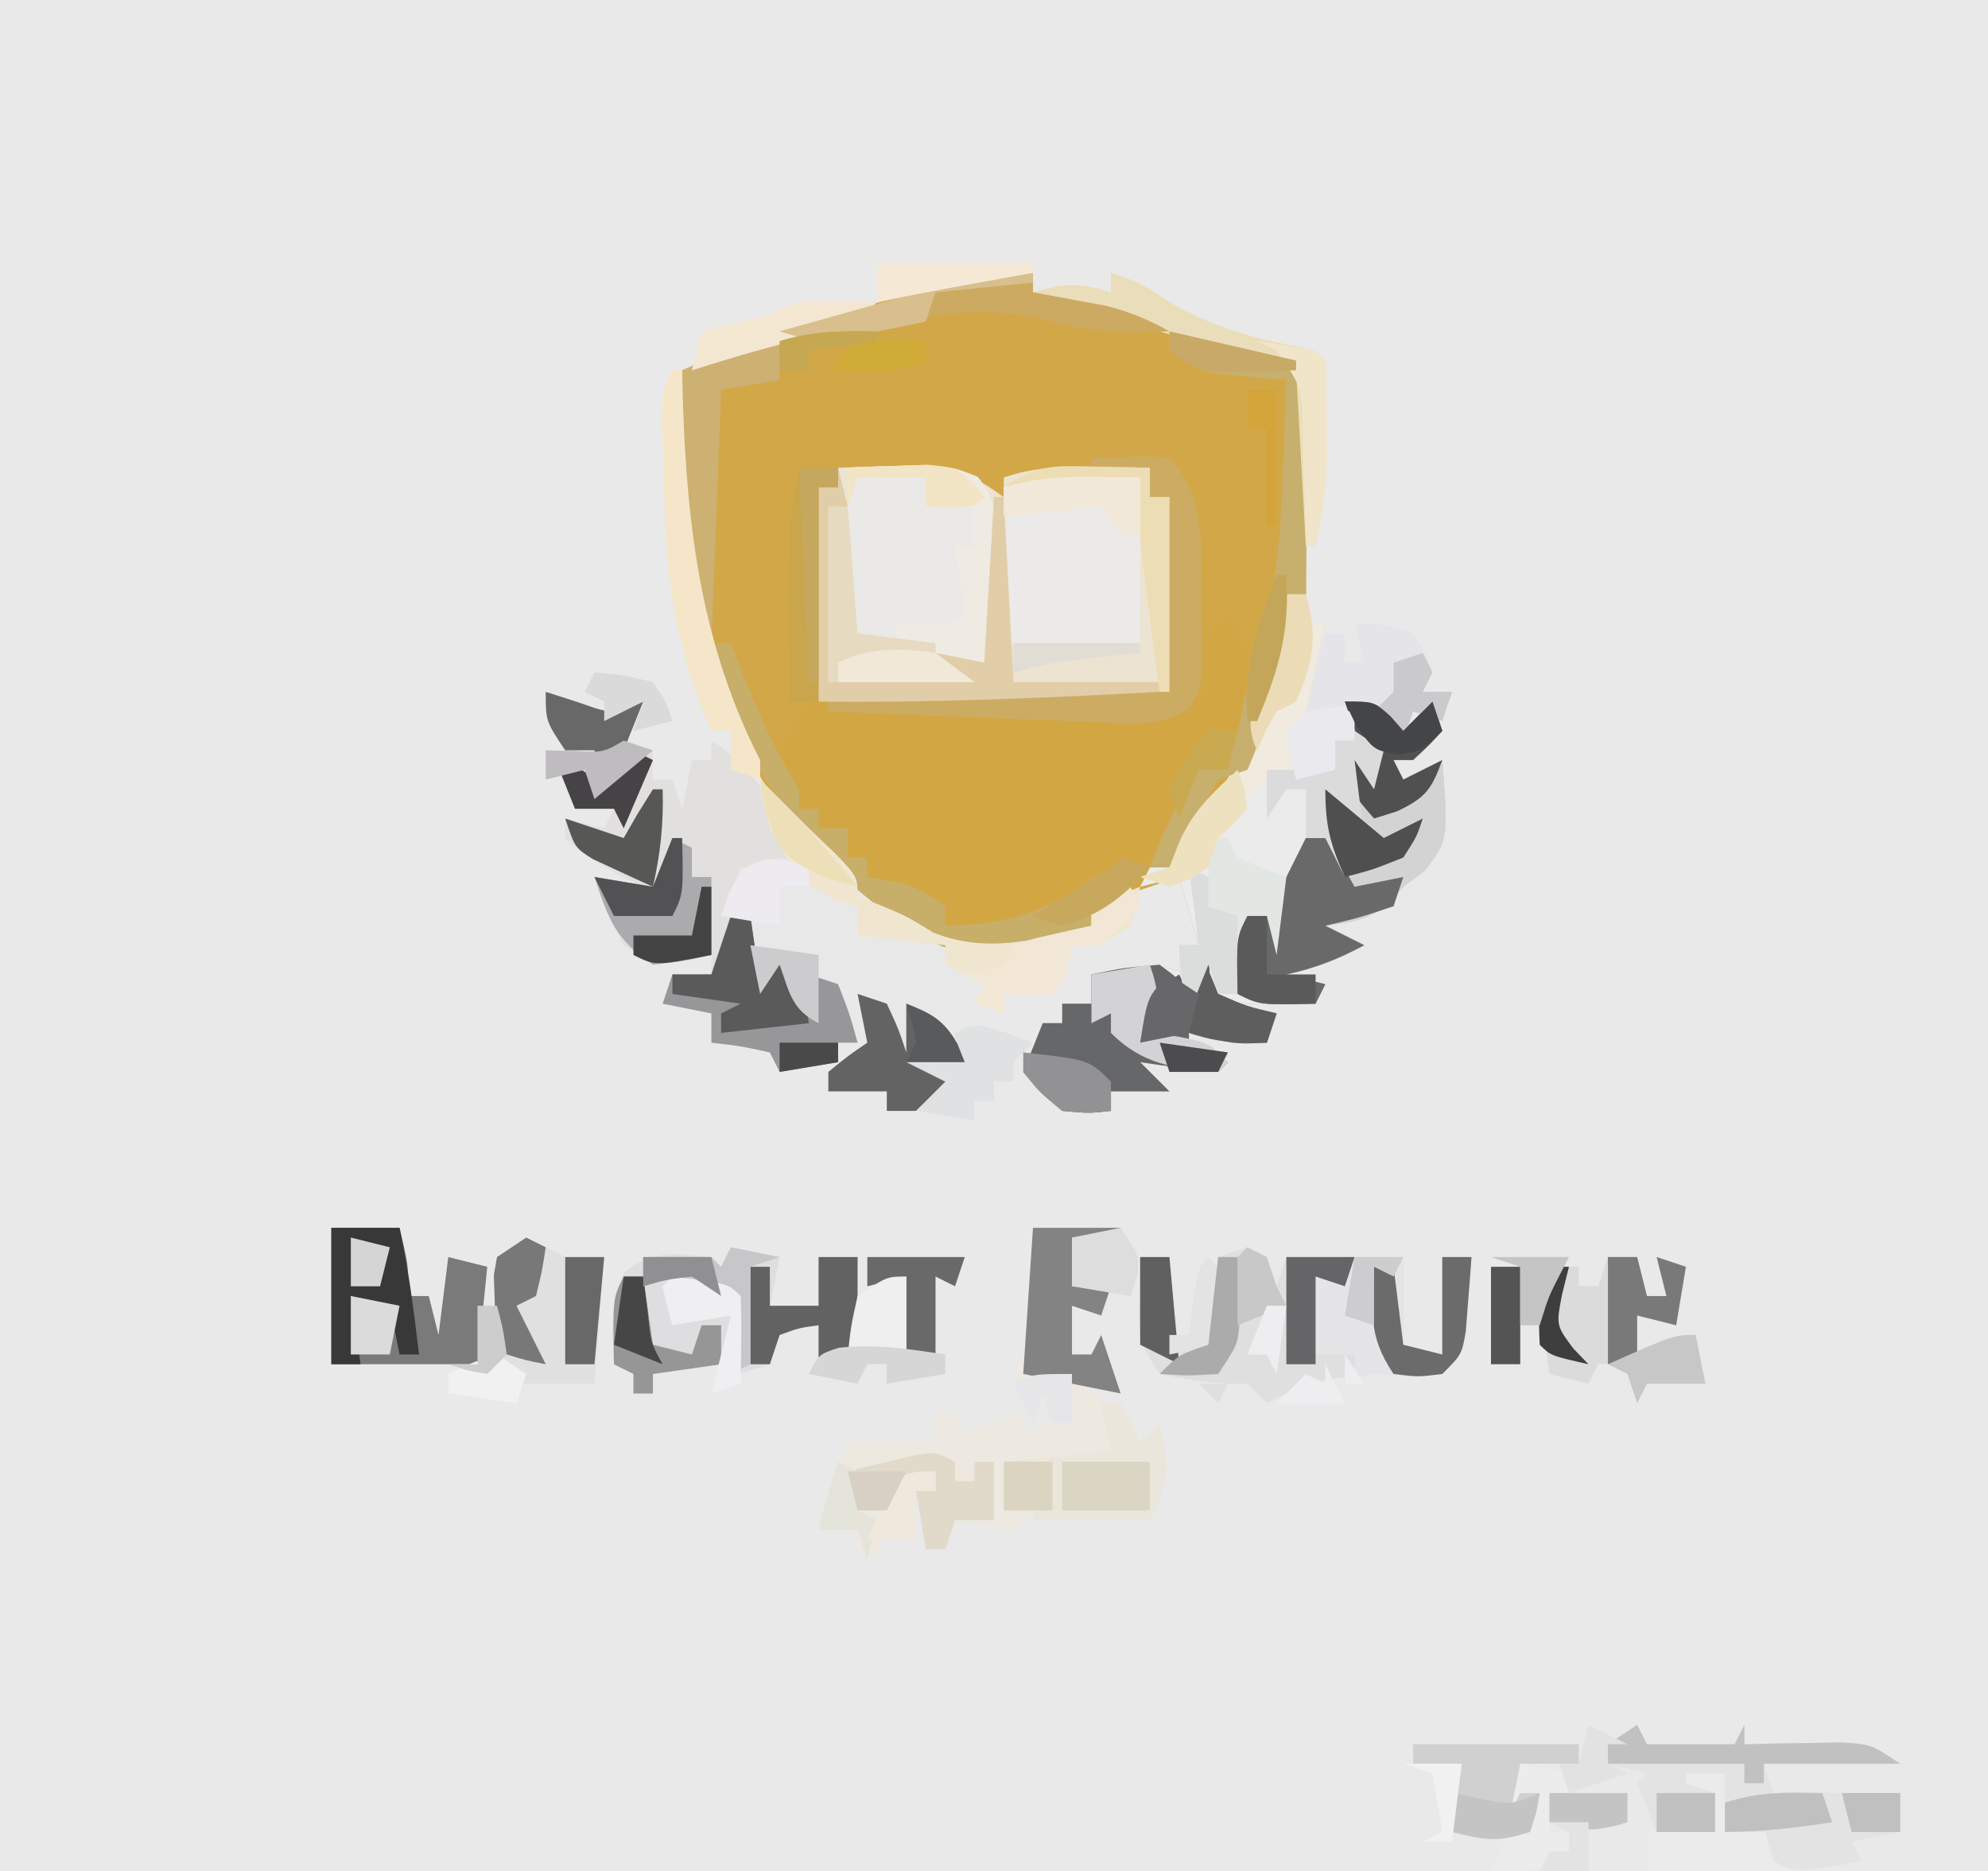 <?xml version="1.0" encoding="UTF-8"?>
<svg version="1.1" xmlns="http://www.w3.org/2000/svg" width="204" height="192">
<path d="M0 0 C67.32 0 134.64 0 204 0 C204 63.36 204 126.72 204 192 C136.68 192 69.36 192 0 192 C0 128.64 0 65.28 0 0 Z " fill="#E9E9E9" transform="translate(0,0)"/>
<path d="M0 0 C0 0.66 0 1.32 0 2 C1.299 2.227 2.599 2.454 3.938 2.688 C9.064 3.707 14.05 5.093 19.062 6.562 C19.825 6.784 20.587 7.006 21.373 7.235 C26.873 8.873 26.873 8.873 28 10 C28.087 11.927 28.107 13.857 28.098 15.785 C28.093 17.54 28.093 17.54 28.088 19.33 C28.075 21.178 28.075 21.178 28.062 23.062 C28.058 24.298 28.053 25.534 28.049 26.807 C28.037 29.871 28.021 32.936 28 36 C28.66 36 29.32 36 30 36 C29.34 38.97 28.68 41.94 28 45 C29.093 44.773 30.186 44.546 31.312 44.312 C35 44 35 44 36.938 45.438 C37.288 45.953 37.639 46.469 38 47 C38.99 46.01 39.98 45.02 41 44 C41.33 44.99 41.66 45.98 42 47 C40.625 48.5 40.625 48.5 39 50 C38.34 50 37.68 50 37 50 C37.33 50.66 37.66 51.32 38 52 C39.32 51.34 40.64 50.68 42 50 C42.629 58.176 42.629 58.176 40.188 61.375 C39.466 61.911 38.744 62.447 38 63 C37.526 63.557 37.051 64.114 36.562 64.688 C34.494 66.425 32.638 66.643 30 67 C31.98 67.99 31.98 67.99 34 69 C31.361 70.414 28.929 71.372 26 72 C27.32 72.33 28.64 72.66 30 73 C29.67 73.66 29.34 74.32 29 75 C26.36 75 23.72 75 21 75 C22.32 75.33 23.64 75.66 25 76 C24.505 77.485 24.505 77.485 24 79 C20.284 79.201 19.228 79.152 16 77 C16 77.66 16 78.32 16 79 C17.32 79.66 18.64 80.32 20 81 C19.67 81.33 19.34 81.66 19 82 C16.309 81.824 13.671 81.382 11 81 C11.99 81.99 12.98 82.98 14 84 C12.02 84 10.04 84 8 84 C8 84.66 8 85.32 8 86 C5.75 86.25 5.75 86.25 3 86 C0.688 84 0.688 84 -1 82 C-0.34 80.35 0.32 78.7 1 77 C1.66 77 2.32 77 3 77 C3 76.34 3 75.68 3 75 C3.99 75 4.98 75 6 75 C6 74.01 6 73.02 6 72 C12.625 70.875 12.625 70.875 16 72 C15.67 71.01 15.34 70.02 15 69 C15.66 69 16.32 69 17 69 C16.34 66.69 15.68 64.38 15 62 C12.03 62.99 9.06 63.98 6 65 C6 65.66 6 66.32 6 67 C-4.126 71.119 -4.126 71.119 -9.648 68.969 C-21.303 62.69 -29.193 52.649 -33.41 40.023 C-33.605 39.356 -33.799 38.688 -34 38 C-34.205 37.312 -34.41 36.623 -34.621 35.914 C-36.719 27.437 -36.17 18.666 -36 10 C-28.897 7.143 -21.874 4.524 -14.438 2.676 C-11.941 2.038 -11.941 2.038 -9.426 0.926 C-6.222 -0.297 -3.396 -0.133 0 0 Z " fill="#D2A747" transform="translate(106,28)"/>
<path d="M0 0 C1.895 -0.082 3.791 -0.139 5.688 -0.188 C6.743 -0.222 7.799 -0.257 8.887 -0.293 C12.354 0.033 14.184 1.01 17 3 C17 2.34 17 1.68 17 1 C20.285 -0.095 22.737 -0.1 26.188 -0.062 C27.818 -0.049 27.818 -0.049 29.48 -0.035 C30.312 -0.024 31.143 -0.012 32 0 C32 0.99 32 1.98 32 3 C32.66 3 33.32 3 34 3 C34 9.6 34 16.2 34 23 C21.987 23.608 10.031 24.134 -2 24 C-2 16.74 -2 9.48 -2 2 C-1.34 2 -0.68 2 0 2 C0 1.34 0 0.68 0 0 Z " fill="#ECE3D0" transform="translate(86,48)"/>
<path d="M0 0 C0.66 0 1.32 0 2 0 C2 0.99 2 1.98 2 3 C2.66 3 3.32 3 4 3 C3.34 5.97 2.68 8.94 2 12 C3.093 11.773 4.186 11.546 5.312 11.312 C9 11 9 11 10.938 12.438 C11.288 12.953 11.639 13.469 12 14 C12.99 13.01 13.98 12.02 15 11 C15.495 12.485 15.495 12.485 16 14 C14.625 15.5 14.625 15.5 13 17 C12.34 17 11.68 17 11 17 C11.495 17.99 11.495 17.99 12 19 C13.32 18.34 14.64 17.68 16 17 C16.629 25.176 16.629 25.176 14.188 28.375 C13.466 28.911 12.744 29.448 12 30 C11.526 30.557 11.051 31.114 10.562 31.688 C8.494 33.425 6.638 33.643 4 34 C5.32 34.66 6.64 35.32 8 36 C5.361 37.414 2.929 38.372 0 39 C1.32 39.33 2.64 39.66 4 40 C3.67 40.66 3.34 41.32 3 42 C0.36 42 -2.28 42 -5 42 C-3.68 42.33 -2.36 42.66 -1 43 C-1.33 43.99 -1.66 44.98 -2 46 C-5.716 46.201 -6.772 46.152 -10 44 C-10 44.66 -10 45.32 -10 46 C-8.68 46.66 -7.36 47.32 -6 48 C-6.33 48.33 -6.66 48.66 -7 49 C-9.691 48.824 -12.329 48.382 -15 48 C-14.01 48.99 -13.02 49.98 -12 51 C-13.98 51 -15.96 51 -18 51 C-18 51.66 -18 52.32 -18 53 C-20.25 53.25 -20.25 53.25 -23 53 C-25.312 51 -25.312 51 -27 49 C-26.34 47.35 -25.68 45.7 -25 44 C-24.34 44 -23.68 44 -23 44 C-23 43.34 -23 42.68 -23 42 C-22.01 42 -21.02 42 -20 42 C-20 41.01 -20 40.02 -20 39 C-13.375 37.875 -13.375 37.875 -10 39 C-10.33 38.01 -10.66 37.02 -11 36 C-10.34 36 -9.68 36 -9 36 C-9.66 33.69 -10.32 31.38 -11 29 C-12.32 29.33 -13.64 29.66 -15 30 C-14.67 29.34 -14.34 28.68 -14 28 C-13.34 28 -12.68 28 -12 28 C-11.773 27.278 -11.546 26.556 -11.312 25.812 C-10 23 -10 23 -7.594 20.906 C-4.197 17.1 -3.362 13.566 -2.188 8.688 C-1.972 7.852 -1.756 7.016 -1.533 6.154 C-1.007 4.107 -0.501 2.054 0 0 Z " fill="#EAEBEA" transform="translate(132,61)"/>
<path d="M0 0 C2.477 3.715 2.435 6.696 2 11 C1 14 1 14 0 16 C-0.99 16 -1.98 16 -3 16 C-3.248 16.722 -3.495 17.444 -3.75 18.188 C-5.843 22.896 -8.257 25.967 -13 28 C-14.052 28.701 -15.104 29.402 -16.188 30.125 C-20.233 32.458 -24.425 32.984 -29 32 C-30.598 30.547 -30.598 30.547 -32 29 C-34.599 27.81 -34.599 27.81 -37 27 C-37 26.34 -37 25.68 -37 25 C-37.66 25 -38.32 25 -39 25 C-39 24.01 -39 23.02 -39 22 C-39.99 22 -40.98 22 -42 22 C-42 21.34 -42 20.68 -42 20 C-42.66 20 -43.32 20 -44 20 C-46 17 -46 17 -45.75 14.5 C-45 12 -45 12 -43 9 C-40.201 8.829 -37.637 8.842 -34.852 8.996 C-34.043 9.027 -33.234 9.058 -32.4 9.091 C-29.808 9.192 -27.217 9.313 -24.625 9.438 C-22.041 9.557 -19.456 9.672 -16.871 9.774 C-15.261 9.838 -13.652 9.912 -12.043 9.997 C-8.177 10.154 -5.267 10.234 -2 8 C-2.041 7.051 -2.083 6.103 -2.125 5.125 C-2 2 -2 2 0 0 Z " fill="#D2A743" transform="translate(126,63)"/>
<path d="M0 0 C1.98 0 3.96 0 6 0 C6 0.66 6 1.32 6 2 C8.97 2 11.94 2 15 2 C15.33 1.34 15.66 0.68 16 0 C16 0.66 16 1.32 16 2 C16.904 1.977 17.807 1.954 18.738 1.93 C19.918 1.912 21.097 1.894 22.312 1.875 C24.07 1.84 24.07 1.84 25.863 1.805 C29 2 29 2 32 4 C27.38 4 22.76 4 18 4 C18.495 5.485 18.495 5.485 19 7 C23.29 7 27.58 7 32 7 C32 8.32 32 9.64 32 11 C30.35 11.33 28.7 11.66 27 12 C27.495 12.99 27.495 12.99 28 14 C24.242 15.253 20.745 15.124 16.832 15.098 C16.037 15.096 15.242 15.095 14.424 15.093 C11.886 15.088 9.35 15.075 6.812 15.062 C5.092 15.057 3.371 15.053 1.65 15.049 C-2.566 15.038 -6.783 15.021 -11 15 C-10.67 14.01 -10.34 13.02 -10 12 C-11.32 11.67 -12.64 11.34 -14 11 C-13.67 8.69 -13.34 6.38 -13 4 C-14.65 4 -16.3 4 -18 4 C-18 3.34 -18 2.68 -18 2 C-12.06 2 -6.12 2 0 2 C0 1.34 0 0.68 0 0 Z " fill="#E9E9E9" transform="translate(163,177)"/>
<path d="M0 0 C5.215 3.332 6.87 7.431 9 13 C7.02 13 5.04 13 3 13 C2.67 13.99 2.34 14.98 2 16 C1.67 16.66 1.34 17.32 1 18 C1.99 18 2.98 18 4 18 C4.33 20.31 4.66 22.62 5 25 C5.66 24.01 6.32 23.02 7 22 C9 24 9 24 10 26 C10 25.34 10 24.68 10 24 C10.99 24.33 11.98 24.66 13 25 C14.188 28.062 14.188 28.062 15 31 C14.34 31 13.68 31 13 31 C13 31.66 13 32.32 13 33 C10.03 33.495 10.03 33.495 7 34 C6.67 33.34 6.34 32.68 6 32 C2.971 31.342 2.971 31.342 0 31 C0 30.01 0 29.02 0 28 C-1.65 27.67 -3.3 27.34 -5 27 C-4.67 26.01 -4.34 25.02 -4 24 C-2.68 24 -1.36 24 0 24 C0 23.34 0 22.68 0 22 C-0.928 22.206 -1.856 22.413 -2.812 22.625 C-6 23 -6 23 -9 21 C-10.339 18.694 -11.153 16.542 -12 14 C-10.35 14.33 -8.7 14.66 -7 15 C-7.577 14.732 -8.155 14.464 -8.75 14.188 C-11.056 12.971 -13.021 11.697 -15 10 C-15 9.34 -15 8.68 -15 8 C-13.02 8.495 -13.02 8.495 -11 9 C-10.67 8.34 -10.34 7.68 -10 7 C-11.32 7 -12.64 7 -14 7 C-14.66 5.35 -15.32 3.7 -16 2 C-13 3 -13 3 -11 5 C-10.546 4.34 -10.092 3.68 -9.625 3 C-9.089 2.34 -8.553 1.68 -8 1 C-7.34 1 -6.68 1 -6 1 C-6 1.99 -6 2.98 -6 4 C-5.34 4 -4.68 4 -4 4 C-3.67 4.99 -3.34 5.98 -3 7 C-2.67 5.35 -2.34 3.7 -2 2 C-1.34 2 -0.68 2 0 2 C0 1.34 0 0.68 0 0 Z M0 3 C1 5 1 5 1 5 Z " fill="#E1E0DF" transform="translate(73,76)"/>
<path d="M0 0 C1.749 -0.081 3.5 -0.139 5.25 -0.188 C6.225 -0.222 7.199 -0.257 8.203 -0.293 C11 0 11 0 13.344 0.938 C16.065 4.326 15.419 7.991 15.25 12.188 C15.232 13.032 15.214 13.877 15.195 14.748 C15.148 16.833 15.076 18.916 15 21 C14.34 21 13.68 21 13 21 C13 21.33 13 21.66 13 22 C8.05 22 3.1 22 -2 22 C-2 16.06 -2 10.12 -2 4 C-1.34 4 -0.68 4 0 4 C0 2.68 0 1.36 0 0 Z " fill="#EFEBE2" transform="translate(87,48)"/>
<path d="M0 0 C2.97 0 5.94 0 9 0 C9 0.33 9 0.66 9 1 C7.35 1 5.7 1 4 1 C4 2.65 4 4.3 4 6 C5.32 6 6.64 6 8 6 C7.67 6.99 7.34 7.98 7 9 C6.01 8.67 5.02 8.34 4 8 C4 9.65 4 11.3 4 13 C4.66 13 5.32 13 6 13 C6.33 12.34 6.66 11.68 7 11 C7.66 12.98 8.32 14.96 9 17 C8.01 16.67 7.02 16.34 6 16 C6.33 16.598 6.66 17.196 7 17.812 C8 20 8 20 8 23 C7.196 23.124 6.391 23.247 5.562 23.375 C4.717 23.581 3.871 23.788 3 24 C2.67 24.66 2.34 25.32 2 26 C2 25.34 2 24.68 2 24 C0.35 24 -1.3 24 -3 24 C-2.652 25.975 -2.652 25.975 -2 28 C-1.34 28.33 -0.68 28.66 0 29 C-0.66 29.66 -1.32 30.32 -2 31 C-5.125 30.625 -5.125 30.625 -8 30 C-8.33 30.99 -8.66 31.98 -9 33 C-9.66 33 -10.32 33 -11 33 C-11.33 31.02 -11.66 29.04 -12 27 C-11.34 27 -10.68 27 -10 27 C-10 26.34 -10 25.68 -10 25 C-11.985 25.267 -11.985 25.267 -14 26 C-14.891 28.674 -15.477 31.237 -16 34 C-16.66 33.67 -17.32 33.34 -18 33 C-18 32.34 -18 31.68 -18 31 C-19.32 31 -20.64 31 -22 31 C-21.301 27.853 -20.239 24.974 -19 22 C-16.03 22 -13.06 22 -10 22 C-10 21.01 -10 20.02 -10 19 C-9.34 19 -8.68 19 -8 19 C-7.67 19.66 -7.34 20.32 -7 21 C-5.02 20.34 -3.04 19.68 -1 19 C-1 19.66 -1 20.32 -1 21 C-0.01 20.67 0.98 20.34 2 20 C1.67 19.01 1.34 18.02 1 17 C0.67 17.99 0.34 18.98 0 20 C-1.062 18.188 -1.062 18.188 -2 16 C-1.67 15.01 -1.34 14.02 -1 13 C-0.775 10.774 -0.592 8.544 -0.438 6.312 C-0.354 5.133 -0.27 3.954 -0.184 2.738 C-0.093 1.383 -0.093 1.383 0 0 Z " fill="#EDE9E0" transform="translate(106,126)"/>
<path d="M0 0 C0.66 0.33 1.32 0.66 2 1 C2.33 1.99 2.66 2.98 3 4 C3.33 3.01 3.66 2.02 4 1 C7.96 1 11.92 1 16 1 C16 3.97 16 6.94 16 10 C17.32 10.33 18.64 10.66 20 11 C20 7.7 20 4.4 20 1 C20.99 1 21.98 1 23 1 C22.886 2.626 22.758 4.251 22.625 5.875 C22.555 6.78 22.486 7.685 22.414 8.617 C22 11 22 11 20 13 C18.012 13.16 18.012 13.16 15.688 13.062 C10.521 12.955 6.57 13.461 2 16 C1.34 15.34 0.68 14.68 0 14 C-0.66 14 -1.32 14 -2 14 C-5.5 13.688 -5.5 13.688 -9 13 C-11.136 9.796 -11.231 8.981 -11.125 5.312 C-11.107 4.504 -11.089 3.696 -11.07 2.863 C-11.047 2.248 -11.024 1.634 -11 1 C-10.01 1 -9.02 1 -8 1 C-8 4.3 -8 7.6 -8 11 C-6.68 10.67 -5.36 10.34 -4 10 C-3.67 7.03 -3.34 4.06 -3 1 C-2.01 0.67 -1.02 0.34 0 0 Z M-5 14 C-4.01 14 -3.02 14 -2 14 C-2.33 14.66 -2.66 15.32 -3 16 C-3.66 15.34 -4.32 14.68 -5 14 Z " fill="#DFDFE0" transform="translate(128,128)"/>
<path d="M0 0 C2.638 0.923 3.69 1.807 5.5 3.875 C6.16 4.205 6.82 4.535 7.5 4.875 C7.5 5.865 7.5 6.855 7.5 7.875 C9.109 7.751 9.109 7.751 10.75 7.625 C14.5 7.875 14.5 7.875 16.938 9.688 C18.5 11.875 18.5 11.875 18.5 14.875 C17.51 14.875 16.52 14.875 15.5 14.875 C16.49 16.855 17.48 18.835 18.5 20.875 C16.188 23.375 16.188 23.375 13.5 25.875 C12.51 25.875 11.52 25.875 10.5 25.875 C10.5 25.215 10.5 24.555 10.5 23.875 C8.52 23.875 6.54 23.875 4.5 23.875 C4.5 23.215 4.5 22.555 4.5 21.875 C6.5 20.25 6.5 20.25 8.5 18.875 C8.394 16.423 8.394 16.423 7.5 13.875 C5.024 12.5 5.024 12.5 2.5 11.875 C2.83 13.525 3.16 15.175 3.5 16.875 C0.716 15.483 0.521 13.719 -0.5 10.875 C-1.49 12.36 -1.49 12.36 -2.5 13.875 C-3.5 12.875 -3.5 12.875 -3.562 9.312 C-3.542 8.178 -3.521 7.044 -3.5 5.875 C-4.49 5.875 -5.48 5.875 -6.5 5.875 C-5.223 2.043 -4.329 -0.216 0 0 Z " fill="#E9E8E9" transform="translate(80.5,88.125)"/>
<path d="M0 0 C3 0 3 0 4.688 1.5 C5.121 1.995 5.554 2.49 6 3 C6.99 2.01 7.98 1.02 9 0 C9.33 0.99 9.66 1.98 10 3 C8.625 4.5 8.625 4.5 7 6 C6.34 6 5.68 6 5 6 C5.33 6.66 5.66 7.32 6 8 C7.32 7.34 8.64 6.68 10 6 C10.629 14.176 10.629 14.176 8.188 17.375 C7.466 17.911 6.744 18.448 6 19 C5.526 19.557 5.051 20.114 4.562 20.688 C2.494 22.425 0.638 22.643 -2 23 C-0.68 23.66 0.64 24.32 2 25 C-0.639 26.414 -3.071 27.372 -6 28 C-4.68 28.33 -3.36 28.66 -2 29 C-2.33 29.66 -2.66 30.32 -3 31 C-8.75 31.125 -8.75 31.125 -11 30 C-11.125 24.25 -11.125 24.25 -10 22 C-9.34 22 -8.68 22 -8 22 C-7.711 21.422 -7.423 20.845 -7.125 20.25 C-6.083 18.167 -5.042 16.083 -4 14 C-3.34 14 -2.68 14 -2 14 C-2 13.67 -2 13.34 -2 13 C-1.676 11.664 -1.343 10.331 -1 9 C-0.34 9.33 0.32 9.66 1 10 C0.67 8.35 0.34 6.7 0 5 C0.99 5.66 1.98 6.32 3 7 C2.536 6.103 2.536 6.103 2.062 5.188 C1 3 1 3 0 0 Z " fill="#D3D3D3" transform="translate(138,72)"/>
<path d="M0 0 C1.567 0.021 3.135 0.041 4.75 0.062 C4.75 5.673 4.75 11.283 4.75 17.062 C0.46 17.062 -3.83 17.062 -8.25 17.062 C-8.58 17.723 -8.91 18.383 -9.25 19.062 C-9.25 13.123 -9.25 7.183 -9.25 1.062 C-5.841 0.21 -3.446 -0.045 0 0 Z " fill="#ECE9E9" transform="translate(112.25,48.938)"/>
<path d="M0 0 C0.33 0.66 0.66 1.32 1 2 C3.97 2 6.94 2 10 2 C10.33 1.34 10.66 0.68 11 0 C11 0.66 11 1.32 11 2 C11.904 1.977 12.807 1.954 13.738 1.93 C14.918 1.912 16.097 1.894 17.312 1.875 C19.07 1.84 19.07 1.84 20.863 1.805 C24 2 24 2 27 4 C22.38 4 17.76 4 13 4 C13.33 4.99 13.66 5.98 14 7 C18.29 7 22.58 7 27 7 C27 8.32 27 9.64 27 11 C25.35 11.33 23.7 11.66 22 12 C22.33 12.66 22.66 13.32 23 14 C16.25 15.125 16.25 15.125 14 14 C14 13.01 14 12.02 14 11 C12.35 11 10.7 11 9 11 C8.67 9.35 8.34 7.7 8 6 C7.34 6 6.68 6 6 6 C6.66 6.33 7.32 6.66 8 7 C8 8.32 8 9.64 8 11 C6.02 11 4.04 11 2 11 C1.34 9.35 0.68 7.7 0 6 C0.33 5.67 0.66 5.34 1 5 C-0.32 4.67 -1.64 4.34 -3 4 C-3 3.34 -3 2.68 -3 2 C-2.01 1.34 -1.02 0.68 0 0 Z " fill="#E3E3E3" transform="translate(168,177)"/>
<path d="M0 0 C0.041 0.619 0.083 1.238 0.125 1.875 C0.414 2.576 0.703 3.277 1 4 C3.996 5.305 3.996 5.305 7 6 C6.67 6.99 6.34 7.98 6 9 C2.284 9.201 1.228 9.152 -2 7 C-2 7.66 -2 8.32 -2 9 C-0.68 9.66 0.64 10.32 2 11 C1.67 11.33 1.34 11.66 1 12 C-1.691 11.824 -4.329 11.382 -7 11 C-6.01 11.99 -5.02 12.98 -4 14 C-5.98 14 -7.96 14 -10 14 C-10 14.66 -10 15.32 -10 16 C-12.25 16.25 -12.25 16.25 -15 16 C-17.312 14 -17.312 14 -19 12 C-18.34 10.35 -17.68 8.7 -17 7 C-16.34 7 -15.68 7 -15 7 C-15 6.34 -15 5.68 -15 5 C-14.01 5 -13.02 5 -12 5 C-12 4.01 -12 3.02 -12 2 C-8.688 1.312 -8.688 1.312 -5 1 C-3.062 2.438 -3.062 2.438 -2 4 C-1.34 2.68 -0.68 1.36 0 0 Z " fill="#656768" transform="translate(124,98)"/>
<path d="M0 0 C1.65 0.33 3.3 0.66 5 1 C4.67 2.65 4.34 4.3 4 6 C5.65 6 7.3 6 9 6 C9 4.35 9 2.7 9 1 C10.32 1 11.64 1 13 1 C13 4.63 13 8.26 13 12 C11.68 12 10.36 12 9 12 C9 10.68 9 9.36 9 8 C7.015 8.267 7.015 8.267 5 9 C4.67 9.99 4.34 10.98 4 12 C1.938 12.688 1.938 12.688 0 13 C0 10.36 0 7.72 0 5 C-2.97 4.505 -2.97 4.505 -6 4 C-5.67 4.99 -5.34 5.98 -5 7 C-3.35 7 -1.7 7 0 7 C-0.33 8.65 -0.66 10.3 -1 12 C-3.31 12.33 -5.62 12.66 -8 13 C-8 13.66 -8 14.32 -8 15 C-8.66 15 -9.32 15 -10 15 C-10 14.34 -10 13.68 -10 13 C-10.66 12.67 -11.32 12.34 -12 12 C-12.201 8.508 -12.349 5.801 -10.938 2.562 C-8.025 0.214 -5.614 0.665 -2 1 C-1.67 1.33 -1.34 1.66 -1 2 C-0.67 1.34 -0.34 0.68 0 0 Z " fill="#DEDEE0" transform="translate(75,128)"/>
<path d="M0 0 C2.31 0 4.62 0 7 0 C7 0.99 7 1.98 7 3 C8.65 3 10.3 3 12 3 C12 4.32 12 5.64 12 7 C11.34 7 10.68 7 10 7 C10.186 8.134 10.371 9.269 10.562 10.438 C10.707 11.613 10.851 12.789 11 14 C10 15 10 15 6.938 15.062 C5.968 15.042 4.999 15.021 4 15 C4 15.66 4 16.32 4 17 C2.35 16.67 0.7 16.34 -1 16 C-1.027 13.896 -1.046 11.792 -1.062 9.688 C-1.074 8.516 -1.086 7.344 -1.098 6.137 C-1 3 -1 3 0 0 Z " fill="#EAE9E7" transform="translate(88,49)"/>
<path d="M0 0 C2.31 0 4.62 0 7 0 C8.125 4.75 8.125 4.75 7 7 C7.99 7 8.98 7 10 7 C10.33 8.32 10.66 9.64 11 11 C11.33 8.36 11.66 5.72 12 3 C13.32 3.33 14.64 3.66 16 4 C15.67 7.3 15.34 10.6 15 14 C10.05 14 5.1 14 0 14 C0 9.38 0 4.76 0 0 Z " fill="#7A7A7A" transform="translate(34,126)"/>
<path d="M0 0 C0.66 0 1.32 0 2 0 C2 0.99 2 1.98 2 3 C2.66 3 3.32 3 4 3 C3.34 5.97 2.68 8.94 2 12 C3.65 12 5.3 12 7 12 C7 12.99 7 13.98 7 15 C6.34 15 5.68 15 5 15 C5 15.99 5 16.98 5 18 C2.509 18.687 0.621 19 -2 19 C-4.735 21.93 -6.726 24.177 -8 28 C-9.875 29.25 -9.875 29.25 -12 30 C-12.99 29.67 -13.98 29.34 -15 29 C-14.01 28.67 -13.02 28.34 -12 28 C-11.711 27.258 -11.422 26.515 -11.125 25.75 C-10 23 -10 23 -7.605 20.91 C-4.196 17.102 -3.364 13.574 -2.188 8.688 C-1.972 7.852 -1.756 7.016 -1.533 6.154 C-1.007 4.107 -0.501 2.054 0 0 Z " fill="#F1EADF" transform="translate(132,61)"/>
<path d="M0 0 C0.66 0 1.32 0 2 0 C2.254 0.664 2.508 1.328 2.77 2.012 C4.557 6.598 6.384 10.814 9 15 C9 15.66 9 16.32 9 17 C9.66 17 10.32 17 11 17 C11 17.66 11 18.32 11 19 C11.99 19 12.98 19 14 19 C14 19.99 14 20.98 14 22 C14.66 22 15.32 22 16 22 C16 22.66 16 23.32 16 24 C16.763 24.124 17.526 24.247 18.312 24.375 C21 25 21 25 24 27 C24 27.66 24 28.32 24 29 C30.165 28.843 34.192 27.747 39.176 24.059 C41 23 41 23 45 23 C43.71 24.376 42.373 25.708 41 27 C40.34 27 39.68 27 39 27 C39 27.66 39 28.32 39 29 C28.874 33.119 28.874 33.119 23.352 30.969 C12.991 25.388 7.6 18.194 2 8 C1.422 6.987 1.422 6.987 0.832 5.953 C0 4 0 4 0 0 Z " fill="#C7AE69" transform="translate(73,66)"/>
<path d="M0 0 C1.667 1.667 3.333 3.333 5 5 C5.928 5.887 6.856 6.774 7.812 7.688 C10 10 10 10 10 12 C10.701 12.268 11.402 12.536 12.125 12.812 C15 14 15 14 17.75 15.688 C23.226 17.899 28.431 16.462 34 15 C34 14.34 34 13.68 34 13 C35.65 12.34 37.3 11.68 39 11 C38.688 12.875 38.688 12.875 38 15 C35 17 35 17 32 17 C31.856 17.639 31.711 18.279 31.562 18.938 C31 21 31 21 30 22 C28.334 22.041 26.666 22.043 25 22 C25 22.66 25 23.32 25 24 C24.01 23.67 23.02 23.34 22 23 C22.33 22.34 22.66 21.68 23 21 C21.68 20.34 20.36 19.68 19 19 C19 18.34 19 17.68 19 17 C16.03 16.67 13.06 16.34 10 16 C10 15.01 10 14.02 10 13 C8.886 12.691 8.886 12.691 7.75 12.375 C4.125 10.563 2.933 8.521 1 5 C0.25 2.125 0.25 2.125 0 0 Z " fill="#F0E6CF" transform="translate(78,80)"/>
<path d="M0 0 C0.66 0 1.32 0 2 0 C2.33 2.31 2.66 4.62 3 7 C3.66 6.01 4.32 5.02 5 4 C7 6 7 6 8 8 C8 7.34 8 6.68 8 6 C8.99 6.33 9.98 6.66 11 7 C12.188 10.062 12.188 10.062 13 13 C12.34 13 11.68 13 11 13 C11 13.66 11 14.32 11 15 C9.02 15.33 7.04 15.66 5 16 C4.67 15.34 4.34 14.68 4 14 C0.971 13.342 0.971 13.342 -2 13 C-2 12.01 -2 11.02 -2 10 C-3.65 9.67 -5.3 9.34 -7 9 C-6.67 8.01 -6.34 7.02 -6 6 C-4.68 6 -3.36 6 -2 6 C-1.34 4.02 -0.68 2.04 0 0 Z " fill="#97979A" transform="translate(75,94)"/>
<path d="M0 0 C6.055 -0.195 6.055 -0.195 8 0 C12.03 4.03 11.213 10.233 11.25 15.625 C11.271 16.388 11.291 17.151 11.312 17.938 C11.351 23.405 11.351 23.405 9.976 25.735 C6.852 27.735 3.624 27.252 0.051 27.074 C-0.722 27.048 -1.494 27.021 -2.29 26.994 C-4.757 26.906 -7.222 26.797 -9.688 26.688 C-11.36 26.624 -13.032 26.562 -14.705 26.502 C-18.804 26.351 -22.902 26.18 -27 26 C-27 25.67 -27 25.34 -27 25 C-15.31 24.288 -3.713 23.893 8 24 C8 17.4 8 10.8 8 4 C7.34 4 6.68 4 6 4 C6 3.01 6 2.02 6 1 C4.02 1 2.04 1 0 1 C0 0.67 0 0.34 0 0 Z " fill="#CCAC63" transform="translate(112,47)"/>
<path d="M0 0 C2.147 0.475 4.292 0.955 6.438 1.438 C8.23 1.838 8.23 1.838 10.059 2.246 C13 3 13 3 14 4 C14.087 5.708 14.107 7.419 14.098 9.129 C14.094 10.163 14.091 11.198 14.088 12.264 C14.08 13.352 14.071 14.441 14.062 15.562 C14.058 16.655 14.053 17.747 14.049 18.873 C14.037 21.582 14.021 24.291 14 27 C13.34 27 12.68 27 12 27 C11.845 28.671 11.845 28.671 11.688 30.375 C11.057 35.34 10.085 40.43 8 45 C6.515 45.495 6.515 45.495 5 46 C3.933 47.799 3.933 47.799 3 50 C1.5 52.75 1.5 52.75 0 55 C-0.66 55 -1.32 55 -2 55 C-0.666 51.409 0.81 48.154 3 45 C4.485 44.505 4.485 44.505 6 44 C6.966 41.445 6.966 41.445 7.562 38.375 C8.291 35.109 9.019 31.94 10.051 28.754 C11.252 24.002 11.456 19.445 11.625 14.562 C11.664 13.64 11.702 12.718 11.742 11.768 C11.836 9.512 11.921 7.256 12 5 C11.385 4.951 10.77 4.902 10.137 4.852 C8.924 4.739 8.924 4.739 7.688 4.625 C6.887 4.555 6.086 4.486 5.262 4.414 C3 4 3 4 0 2 C0 1.34 0 0.68 0 0 Z " fill="#C7AF6D" transform="translate(120,34)"/>
<path d="M0 0 C1.333 0.667 2.667 1.333 4 2 C5.32 2 6.64 2 8 2 C7.67 6.29 7.34 10.58 7 15 C4.03 15 1.06 15 -2 15 C-3.11 10.562 -3.298 6.549 -3 2 C-2.01 1.34 -1.02 0.68 0 0 Z " fill="#E0E0E0" transform="translate(54,127)"/>
<path d="M0 0 C0.66 0 1.32 0 2 0 C3.625 2.5 3.625 2.5 5 5 C6.65 4.67 8.3 4.34 10 4 C9.67 4.99 9.34 5.98 9 7 C5.438 8.188 5.438 8.188 2 9 C3.32 9.66 4.64 10.32 6 11 C3.361 12.414 0.929 13.372 -2 14 C-0.68 14.33 0.64 14.66 2 15 C1.67 15.66 1.34 16.32 1 17 C-4.75 17.125 -4.75 17.125 -7 16 C-7.125 10.25 -7.125 10.25 -6 8 C-5.34 8 -4.68 8 -4 8 C-3.711 7.423 -3.422 6.845 -3.125 6.25 C-2.083 4.167 -1.042 2.083 0 0 Z " fill="#696969" transform="translate(134,86)"/>
<path d="M0 0 C0.99 0 1.98 0 3 0 C3.33 1.32 3.66 2.64 4 4 C4.66 4 5.32 4 6 4 C5.67 2.68 5.34 1.36 5 0 C5.99 0.33 6.98 0.66 8 1 C7.67 2.98 7.34 4.96 7 7 C5.68 6.67 4.36 6.34 3 6 C3 7.65 3 9.3 3 11 C1.68 11 0.36 11 -1 11 C-1.33 11.66 -1.66 12.32 -2 13 C-3.32 12.67 -4.64 12.34 -6 12 C-7 4.375 -7 4.375 -7 1 C-5.68 1 -4.36 1 -3 1 C-3 1.66 -3 2.32 -3 3 C-2.34 3 -1.68 3 -1 3 C-0.67 2.01 -0.34 1.02 0 0 Z " fill="#DBDBDB" transform="translate(165,129)"/>
<path d="M0 0 C0.66 0 1.32 0 2 0 C2.66 1.32 3.32 2.64 4 4 C4.66 3.34 5.32 2.68 6 2 C7.03 6.534 7.178 7.645 5 12 C1.04 12 -2.92 12 -7 12 C-7 11.34 -7 10.68 -7 10 C-7.99 10.33 -8.98 10.66 -10 11 C-10 9.35 -10 7.7 -10 6 C-4.555 5.505 -4.555 5.505 1 5 C0.67 3.35 0.34 1.7 0 0 Z " fill="#EAE6DB" transform="translate(113,144)"/>
<path d="M0 0 C0.33 1.32 0.66 2.64 1 4 C0.34 4 -0.32 4 -1 4 C-1 9.94 -1 15.88 -1 22 C5.435 21.505 5.435 21.505 12 21 C11.34 20.34 10.68 19.68 10 19 C11.65 19.33 13.3 19.66 15 20 C15.33 14.39 15.66 8.78 16 3 C16.33 3 16.66 3 17 3 C17.33 9.27 17.66 15.54 18 22 C22.95 22 27.9 22 33 22 C33 22.33 33 22.66 33 23 C21.319 23.629 9.701 24.129 -2 24 C-2 16.74 -2 9.48 -2 2 C-1.34 2 -0.68 2 0 2 C0 1.34 0 0.68 0 0 Z " fill="#E1CEA8" transform="translate(86,48)"/>
<path d="M0 0 C1.65 0 3.3 0 5 0 C5 2.97 5 5.94 5 9 C6.32 9.33 7.64 9.66 9 10 C9 6.7 9 3.4 9 0 C9.99 0 10.98 0 12 0 C11.886 1.626 11.758 3.251 11.625 4.875 C11.555 5.78 11.486 6.685 11.414 7.617 C11 10 11 10 9 12 C6.836 12.195 6.836 12.195 4.375 12.125 C3.558 12.107 2.74 12.089 1.898 12.07 C1.272 12.047 0.645 12.024 0 12 C0 11.34 0 10.68 0 10 C-1.32 10 -2.64 10 -4 10 C-4 7.36 -4 4.72 -4 2 C-3.01 2 -2.02 2 -1 2 C-0.67 1.34 -0.34 0.68 0 0 Z " fill="#E5E5E7" transform="translate(139,129)"/>
<path d="M0 0 C0 1.32 0 2.64 0 4 C-1.98 4.33 -3.96 4.66 -6 5 C-6.33 13.58 -6.66 22.16 -7 31 C-10.206 24.589 -10.135 18.636 -10.062 11.625 C-10.058 10.794 -10.053 9.962 -10.049 9.105 C-10.037 7.07 -10.019 5.035 -10 3 C-3.375 0 -3.375 0 0 0 Z " fill="#CDB173" transform="translate(80,35)"/>
<path d="M0 0 C3 0 3 0 6 1 C7.25 2.938 7.25 2.938 8 5 C7.67 5.66 7.34 6.32 7 7 C7.99 7 8.98 7 10 7 C9.67 7.99 9.34 8.98 9 10 C8.01 9.67 7.02 9.34 6 9 C5.67 9.99 5.34 10.98 5 12 C4.01 11.34 3.02 10.68 2 10 C2 9.34 2 8.68 2 8 C-0.31 8.33 -2.62 8.66 -5 9 C-4.34 6.36 -3.68 3.72 -3 1 C-2.34 1 -1.68 1 -1 1 C-1 1.99 -1 2.98 -1 4 C-0.34 4 0.32 4 1 4 C0.67 2.68 0.34 1.36 0 0 Z " fill="#E5E5E9" transform="translate(139,64)"/>
<path d="M0 0 C5.61 0 11.22 0 17 0 C17 0.66 17 1.32 17 2 C15.02 2 13.04 2 11 2 C11 2.99 11 3.98 11 5 C11.66 5 12.32 5 13 5 C12.688 6.938 12.688 6.938 12 9 C8.71 10.097 7.287 9.8 4 9 C4.33 6.69 4.66 4.38 5 2 C3.35 2 1.7 2 0 2 C0 1.34 0 0.68 0 0 Z M8 10 C8 13 8 13 8 13 Z " fill="#D0D0D0" transform="translate(145,179)"/>
<path d="M0 0 C2.97 0 5.94 0 9 0 C9 0.33 9 0.66 9 1 C7.35 1 5.7 1 4 1 C4 2.65 4 4.3 4 6 C5.32 6 6.64 6 8 6 C7.67 6.99 7.34 7.98 7 9 C6.01 8.67 5.02 8.34 4 8 C4 9.65 4 11.3 4 13 C4.66 13 5.32 13 6 13 C6.33 12.34 6.66 11.68 7 11 C7.66 12.98 8.32 14.96 9 17 C5.7 16.34 2.4 15.68 -1 15 C-0.67 10.05 -0.34 5.1 0 0 Z " fill="#838383" transform="translate(106,126)"/>
<path d="M0 0 C0.66 0.33 1.32 0.66 2 1 C2 1.99 2 2.98 2 4 C2.66 4 3.32 4 4 4 C4 6.64 4 9.28 4 12 C1.188 12.625 1.188 12.625 -2 13 C-5.858 10.428 -6.564 8.307 -8 4 C-5.03 4.495 -5.03 4.495 -2 5 C-1.34 3.35 -0.68 1.7 0 0 Z " fill="#ABABAE" transform="translate(69,86)"/>
<path d="M0 0 C3 1 3 1 6 3 C10.314 5.465 14.315 6.648 19.145 7.57 C21 8 21 8 22 9 C22.1 11.248 22.13 13.5 22.125 15.75 C22.129 17.599 22.129 17.599 22.133 19.484 C22.02 22.469 21.696 25.106 21 28 C20.67 28 20.34 28 20 28 C19.67 22.06 19.34 16.12 19 10 C17.554 9.59 16.107 9.18 14.617 8.758 C12.703 8.214 10.789 7.669 8.875 7.125 C7.924 6.856 6.972 6.586 5.992 6.309 C1.291 4.97 -3.38 3.602 -8 2 C-4.947 1.019 -3.053 1.019 0 2 C0 1.34 0 0.68 0 0 Z " fill="#EADEBA" transform="translate(114,28)"/>
<path d="M0 0 C0 0.66 0 1.32 0 2 C1.013 2.182 1.013 2.182 2.047 2.367 C3.385 2.619 3.385 2.619 4.75 2.875 C5.632 3.037 6.513 3.2 7.422 3.367 C9.869 3.968 11.806 4.78 14 6 C9.736 6.152 6.058 6.145 1.938 5 C-5.503 3.003 -11.697 4.507 -19.012 6.441 C-21.855 6.973 -23.328 6.982 -26 6 C-25.047 5.734 -24.095 5.469 -23.113 5.195 C-21.859 4.842 -20.605 4.489 -19.312 4.125 C-18.071 3.777 -16.83 3.429 -15.551 3.07 C-12.102 2.095 -12.102 2.095 -9.281 0.875 C-6.15 -0.326 -3.319 -0.13 0 0 Z " fill="#CCAA62" transform="translate(106,28)"/>
<path d="M0 0 C2.31 0 4.62 0 7 0 C7.943 4.312 8.48 8.621 9 13 C8.34 13 7.68 13 7 13 C6.67 11.35 6.34 9.7 6 8 C4.68 7.67 3.36 7.34 2 7 C2.33 9.31 2.66 11.62 3 14 C2.01 14 1.02 14 0 14 C0 9.38 0 4.76 0 0 Z " fill="#383838" transform="translate(34,126)"/>
<path d="M0 0 C0.99 0.33 1.98 0.66 3 1 C4.188 3.562 4.188 3.562 5 6 C5 5.01 5 4.02 5 3 C5 2.34 5 1.68 5 1 C7.622 2.049 8.794 2.649 10.25 5.125 C10.498 5.744 10.745 6.362 11 7 C8.688 9.5 8.688 9.5 6 12 C5.01 12 4.02 12 3 12 C3 11.34 3 10.68 3 10 C1.02 10 -0.96 10 -3 10 C-3 9.34 -3 8.68 -3 8 C-1 6.375 -1 6.375 1 5 C0.67 3.35 0.34 1.7 0 0 Z " fill="#636364" transform="translate(88,102)"/>
<path d="M0 0 C0.66 0 1.32 0 2 0 C2.33 4.29 2.66 8.58 3 13 C5.64 13.33 8.28 13.66 11 14 C11 14.66 11 15.32 11 16 C12.32 16.66 13.64 17.32 15 18 C10.05 18 5.1 18 0 18 C0 12.06 0 6.12 0 0 Z " fill="#E6DAC0" transform="translate(85,52)"/>
<path d="M0 0 C0.33 0 0.66 0 1 0 C1.026 1.114 1.052 2.228 1.078 3.375 C1.509 16.312 3.024 28.321 9 40 C9 40.66 9 41.32 9 42 C8.01 41.67 7.02 41.34 6 41 C6 39.68 6 38.36 6 37 C5.34 37 4.68 37 4 37 C0.577 29.056 -0.658 22.054 -0.812 13.438 C-0.851 12.359 -0.889 11.281 -0.928 10.17 C-1.159 2.319 -1.159 2.319 0 0 Z " fill="#F5E6C9" transform="translate(69,38)"/>
<path d="M0 0 C0 0.66 0 1.32 0 2 C0.66 2 1.32 2 2 2 C2 1.34 2 0.68 2 0 C2.66 0 3.32 0 4 0 C4 1.98 4 3.96 4 6 C2.68 6 1.36 6 0 6 C-0.33 6.99 -0.66 7.98 -1 9 C-1.66 9 -2.32 9 -3 9 C-3.33 7.02 -3.66 5.04 -4 3 C-3.34 3 -2.68 3 -2 3 C-2 2.34 -2 1.68 -2 1 C-3.985 1.267 -3.985 1.267 -6 2 C-6.33 2.99 -6.66 3.98 -7 5 C-7.99 5 -8.98 5 -10 5 C-10.33 3.68 -10.66 2.36 -11 1 C-9.544 0.637 -8.085 0.285 -6.625 -0.062 C-5.407 -0.358 -5.407 -0.358 -4.164 -0.66 C-2 -1 -2 -1 0 0 Z " fill="#E1DACB" transform="translate(98,150)"/>
<path d="M0 0 C1.32 0 2.64 0 4 0 C4 3.63 4 7.26 4 11 C2.68 11 1.36 11 0 11 C0 9.68 0 8.36 0 7 C-1.985 7.267 -1.985 7.267 -4 8 C-4.33 8.99 -4.66 9.98 -5 11 C-5.66 11 -6.32 11 -7 11 C-7 7.7 -7 4.4 -7 1 C-6.34 1 -5.68 1 -5 1 C-5 2.32 -5 3.64 -5 5 C-3.35 5 -1.7 5 0 5 C0 3.35 0 1.7 0 0 Z " fill="#626263" transform="translate(84,129)"/>
<path d="M0 0 C1.32 0 2.64 0 4 0 C4 0.66 4 1.32 4 2 C3.34 2 2.68 2 2 2 C2 9.26 2 16.52 2 24 C1.01 24 0.02 24 -1 24 C-1.185 7.107 -1.185 7.107 0 0 Z " fill="#C9A54B" transform="translate(82,48)"/>
<path d="M0 0 C0.66 0 1.32 0 2 0 C2.33 2.31 2.66 4.62 3 7 C3.66 6.01 4.32 5.02 5 4 C7.36 6.36 7.491 7.779 8 11 C3.545 11.495 3.545 11.495 -1 12 C-1 11.34 -1 10.68 -1 10 C-0.34 9.67 0.32 9.34 1 9 C-1.31 8.67 -3.62 8.34 -6 8 C-6 7.34 -6 6.68 -6 6 C-4.68 6 -3.36 6 -2 6 C-1.34 4.02 -0.68 2.04 0 0 Z " fill="#5A5A5B" transform="translate(75,94)"/>
<path d="M0 0 C0.33 0.66 0.66 1.32 1 2 C3.97 2 6.94 2 10 2 C10.33 1.34 10.66 0.68 11 0 C11 0.66 11 1.32 11 2 C11.904 1.977 12.807 1.954 13.738 1.93 C14.918 1.912 16.097 1.894 17.312 1.875 C19.07 1.84 19.07 1.84 20.863 1.805 C24 2 24 2 27 4 C22.38 4 17.76 4 13 4 C13 4.66 13 5.32 13 6 C12.34 6 11.68 6 11 6 C11 5.34 11 4.68 11 4 C6.38 4 1.76 4 -3 4 C-3 3.34 -3 2.68 -3 2 C-2.01 1.34 -1.02 0.68 0 0 Z " fill="#C1C1C1" transform="translate(168,177)"/>
<path d="M0 0 C1.32 0 2.64 0 4 0 C4 1.98 4 3.96 4 6 C5.65 6 7.3 6 9 6 C9 6.99 9 7.98 9 9 C9.66 9.33 10.32 9.66 11 10 C6.05 10 1.1 10 -4 10 C-4 8.68 -4 7.36 -4 6 C-1.69 6 0.62 6 3 6 C3 4.68 3 3.36 3 2 C2.01 1.67 1.02 1.34 0 1 C0 0.67 0 0.34 0 0 Z " fill="#EBEBEB" transform="translate(173,182)"/>
<path d="M0 0 C2.64 0 5.28 0 8 0 C8 1.32 8 2.64 8 4 C6.35 4.33 4.7 4.66 3 5 C3.33 5.66 3.66 6.32 4 7 C-2.75 8.125 -2.75 8.125 -5 7 C-5.625 4.938 -5.625 4.938 -6 3 C-5.01 3 -4.02 3 -3 3 C-2.34 2.34 -1.68 1.68 -1 1 C-1 1.66 -1 2.32 -1 3 C-0.34 3 0.32 3 1 3 C0.67 2.01 0.34 1.02 0 0 Z " fill="#E3E3E3" transform="translate(187,184)"/>
<path d="M0 0 C0.33 0.66 0.66 1.32 1 2 C-0.812 4 -0.812 4 -3 6 C-3.99 6 -4.98 6 -6 6 C-6.144 6.639 -6.289 7.279 -6.438 7.938 C-7 10 -7 10 -8 11 C-9.666 11.041 -11.334 11.043 -13 11 C-13 11.66 -13 12.32 -13 13 C-13.99 12.67 -14.98 12.34 -16 12 C-15.67 11.34 -15.34 10.68 -15 10 C-15.66 9.67 -16.32 9.34 -17 9 C-16.361 8.876 -15.721 8.752 -15.062 8.625 C-14.382 8.419 -13.701 8.213 -13 8 C-12.67 7.34 -12.34 6.68 -12 6 C-10.152 5.367 -10.152 5.367 -7.938 4.875 C-7.204 4.707 -6.471 4.54 -5.715 4.367 C-5.149 4.246 -4.583 4.125 -4 4 C-4 3.34 -4 2.68 -4 2 C-2.68 1.34 -1.36 0.68 0 0 Z " fill="#F1E7D4" transform="translate(116,91)"/>
<path d="M0 0 C3 0 3 0 4.688 1.5 C5.121 1.995 5.554 2.49 6 3 C6.99 2.01 7.98 1.02 9 0 C9.33 0.99 9.66 1.98 10 3 C8.625 4.5 8.625 4.5 7 6 C6.34 6 5.68 6 5 6 C5.33 6.66 5.66 7.32 6 8 C7.32 7.34 8.64 6.68 10 6 C8.902 8.993 8.323 9.846 5.375 11.25 C4.591 11.498 3.808 11.745 3 12 C1.438 10.188 1.438 10.188 0 8 C0.33 7.01 0.66 6.02 1 5 C1.66 5.66 2.32 6.32 3 7 C2.691 6.402 2.381 5.804 2.062 5.188 C1 3 1 3 0 0 Z " fill="#505050" transform="translate(138,72)"/>
<path d="M0 0 C0.062 0.928 0.062 0.928 0.125 1.875 C0.414 2.576 0.703 3.277 1 4 C3.996 5.305 3.996 5.305 7 6 C6.67 6.99 6.34 7.98 6 9 C2.956 9.082 0.928 8.976 -2 8 C-4.638 8.394 -4.638 8.394 -7 9 C-6.688 6.625 -6.688 6.625 -6 4 C-5.01 3.34 -4.02 2.68 -3 2 C-2.67 2.66 -2.34 3.32 -2 4 C-1.34 2.68 -0.68 1.36 0 0 Z " fill="#5E5E5F" transform="translate(124,98)"/>
<path d="M0 0 C1.044 3.133 0.934 3.99 0 7 C0.949 7.124 1.897 7.247 2.875 7.375 C6 8 6 8 8 10 C7.67 10.33 7.34 10.66 7 11 C2.504 10.661 -0.738 10.262 -4 7 C-4 6.34 -4 5.68 -4 5 C-4.99 5.495 -4.99 5.495 -6 6 C-6 4.35 -6 2.7 -6 1 C-4.02 0.67 -2.04 0.34 0 0 Z " fill="#D3D3D5" transform="translate(118,99)"/>
<path d="M0 0 C1.087 0.018 2.173 0.036 3.293 0.055 C4.54 0.089 4.54 0.089 5.812 0.125 C5.812 1.115 5.812 2.105 5.812 3.125 C6.473 3.125 7.133 3.125 7.812 3.125 C7.812 9.725 7.812 16.325 7.812 23.125 C7.482 23.125 7.152 23.125 6.812 23.125 C6.474 20.584 6.142 18.042 5.812 15.5 C5.717 14.787 5.622 14.074 5.523 13.34 C5.388 12.286 5.388 12.286 5.25 11.211 C5.166 10.572 5.082 9.933 4.996 9.275 C4.765 6.567 4.812 3.842 4.812 1.125 C0.193 1.455 -4.428 1.785 -9.188 2.125 C-5.661 -0.226 -4.159 -0.089 0 0 Z " fill="#ECDDB4" transform="translate(112.188,47.875)"/>
<path d="M0 0 C0.99 0.66 1.98 1.32 3 2 C2.67 3.32 2.34 4.64 2 6 C1.34 5.01 0.68 4.02 0 3 C0.33 5.64 0.66 8.28 1 11 C0.01 9.68 -0.98 8.36 -2 7 C-1.67 9.64 -1.34 12.28 -1 15 C-1.66 13.68 -2.32 12.36 -3 11 C-3.66 11 -4.32 11 -5 11 C-5 9.35 -5 7.7 -5 6 C-5.66 6 -6.32 6 -7 6 C-7.66 6.99 -8.32 7.98 -9 9 C-9 7.35 -9 5.7 -9 4 C-6.667 4 -4.333 4 -2 4 C-2 3.01 -2 2.02 -2 1 C-1.34 0.67 -0.68 0.34 0 0 Z " fill="#DBDBDB" transform="translate(139,75)"/>
<path d="M0 0 C0.949 0.351 1.897 0.701 2.875 1.062 C2.215 1.722 1.555 2.382 0.875 3.062 C0.875 3.723 0.875 4.383 0.875 5.062 C0.215 5.062 -0.445 5.062 -1.125 5.062 C-1.125 5.723 -1.125 6.383 -1.125 7.062 C-1.785 7.062 -2.445 7.062 -3.125 7.062 C-3.125 7.723 -3.125 8.383 -3.125 9.062 C-6.095 8.568 -6.095 8.568 -9.125 8.062 C-8.135 7.072 -7.145 6.082 -6.125 5.062 C-7.445 4.402 -8.765 3.743 -10.125 3.062 C-8.475 2.732 -6.825 2.402 -5.125 2.062 C-5.125 1.403 -5.125 0.743 -5.125 0.062 C-3.125 -0.938 -3.125 -0.938 0 0 Z " fill="#E0E1E2" transform="translate(103.125,105.938)"/>
<path d="M0 0 C0.99 0 1.98 0 3 0 C3.33 1.32 3.66 2.64 4 4 C4.66 4 5.32 4 6 4 C5.67 2.68 5.34 1.36 5 0 C5.99 0.33 6.98 0.66 8 1 C7.67 2.98 7.34 4.96 7 7 C5.68 6.67 4.36 6.34 3 6 C3 7.65 3 9.3 3 11 C2.01 11 1.02 11 0 11 C0 7.37 0 3.74 0 0 Z " fill="#797979" transform="translate(165,129)"/>
<path d="M0 0 C3.3 0 6.6 0 10 0 C9.67 0.99 9.34 1.98 9 3 C8.34 2.67 7.68 2.34 7 2 C7 4.97 7 7.94 7 11 C6.01 11 5.02 11 4 11 C4 8.03 4 5.06 4 2 C2.68 2.33 1.36 2.66 0 3 C0 2.01 0 1.02 0 0 Z " fill="#696969" transform="translate(89,129)"/>
<path d="M0 0 C0.892 0.009 1.784 0.018 2.703 0.027 C3.379 0.039 4.054 0.051 4.75 0.062 C4.75 2.042 4.75 4.022 4.75 6.062 C4.09 6.062 3.43 6.062 2.75 6.062 C2.09 5.072 1.43 4.082 0.75 3.062 C-2.55 3.393 -5.85 3.723 -9.25 4.062 C-9.25 3.072 -9.25 2.083 -9.25 1.062 C-6.095 0.126 -3.284 -0.043 0 0 Z " fill="#F1E8D9" transform="translate(112.25,48.938)"/>
<path d="M0 0 C0.66 0 1.32 0 2 0 C2.33 2.31 2.66 4.62 3 7 C4.32 7.33 5.64 7.66 7 8 C7.33 7.01 7.66 6.02 8 5 C8.66 5 9.32 5 10 5 C10 6.32 10 7.64 10 9 C7.69 9.33 5.38 9.66 3 10 C3 10.66 3 11.32 3 12 C2.34 12 1.68 12 1 12 C1 11.34 1 10.68 1 10 C0.34 9.67 -0.32 9.34 -1 9 C-1.125 2.25 -1.125 2.25 0 0 Z " fill="#969697" transform="translate(64,131)"/>
<path d="M0 0 C1.32 0.66 2.64 1.32 4 2 C3.67 2.66 3.34 3.32 3 4 C3.66 4.33 4.32 4.66 5 5 C5 7.64 5 10.28 5 13 C4.34 13 3.68 13 3 13 C2.67 12.01 2.34 11.02 2 10 C1.34 11.65 0.68 13.3 0 15 C-0.687 12.509 -1 10.621 -1 8 C-0.34 8 0.32 8 1 8 C0.67 5.36 0.34 2.72 0 0 Z " fill="#DBDDDD" transform="translate(122,89)"/>
<path d="M0 0 C2.97 0.495 2.97 0.495 6 1 C5.67 1.66 5.34 2.32 5 3 C4.34 3 3.68 3 3 3 C3 4.32 3 5.64 3 7 C3.66 7 4.32 7 5 7 C5 7.66 5 8.32 5 9 C1.772 11.152 0.716 11.201 -3 11 C-1.25 7.125 -1.25 7.125 1 6 C1.33 5.01 1.66 4.02 2 3 C1.34 3 0.68 3 0 3 C-0.33 3.66 -0.66 4.32 -1 5 C-0.67 3.35 -0.34 1.7 0 0 Z " fill="#ECECEC" transform="translate(156,181)"/>
<path d="M0 0 C0.99 0 1.98 0 3 0 C2.886 1.626 2.758 3.251 2.625 4.875 C2.555 5.78 2.486 6.685 2.414 7.617 C2 10 2 10 0 12 C-2.5 12.312 -2.5 12.312 -5 12 C-7.679 7.981 -7.156 5.758 -7 1 C-6.34 1 -5.68 1 -5 1 C-4.67 3.64 -4.34 6.28 -4 9 C-2.68 9.33 -1.36 9.66 0 10 C0 6.7 0 3.4 0 0 Z " fill="#6B6B6C" transform="translate(148,129)"/>
<path d="M0 0 C2.31 0 4.62 0 7 0 C6.67 0.99 6.34 1.98 6 3 C5.01 2.67 4.02 2.34 3 2 C3 4.97 3 7.94 3 11 C2.01 11 1.02 11 0 11 C0 7.37 0 3.74 0 0 Z " fill="#656567" transform="translate(132,129)"/>
<path d="M0 0 C0.66 0 1.32 0 2 0 C2.33 0.66 2.66 1.32 3 2 C4.644 2.722 6.311 3.394 8 4 C7.67 6.64 7.34 9.28 7 12 C6.67 10.68 6.34 9.36 6 8 C5.34 8 4.68 8 4 8 C3.67 8.66 3.34 9.32 3 10 C3 9.34 3 8.68 3 8 C2.01 7.67 1.02 7.34 0 7 C0 4.667 0 2.333 0 0 Z " fill="#E3E7E3" transform="translate(124,86)"/>
<path d="M0 0 C3 0 6 0 9 0 C9 1.65 9 3.3 9 5 C6.03 5 3.06 5 0 5 C0 3.35 0 1.7 0 0 Z " fill="#DBD5C4" transform="translate(109,150)"/>
<path d="M0 0 C1.093 0.351 2.186 0.701 3.312 1.062 C6.909 2.33 6.909 2.33 10 1 C9.34 2.65 8.68 4.3 8 6 C7.34 6 6.68 6 6 6 C5.67 6.66 5.34 7.32 5 8 C5 7.34 5 6.68 5 6 C4.01 6 3.02 6 2 6 C0 3 0 3 0 0 Z " fill="#696868" transform="translate(56,71)"/>
<path d="M0 0 C5.875 0.875 5.875 0.875 7 2 C7.1 4.248 7.13 6.5 7.125 8.75 C7.128 9.982 7.13 11.215 7.133 12.484 C7.02 15.469 6.696 18.106 6 21 C5.67 21 5.34 21 5 21 C4.974 19.735 4.948 18.471 4.922 17.168 C4.866 15.508 4.808 13.848 4.75 12.188 C4.736 11.354 4.722 10.521 4.707 9.662 C4.643 4.779 4.643 4.779 1.953 0.926 C1.309 0.62 0.664 0.315 0 0 Z " fill="#F1E5C9" transform="translate(129,35)"/>
<path d="M0 0 C0.688 1.812 0.688 1.812 1 4 C-0.375 5.562 -0.375 5.562 -2 7 C-2.33 7.99 -2.66 8.98 -3 10 C-4.875 11.25 -4.875 11.25 -7 12 C-7.99 11.67 -8.98 11.34 -10 11 C-9.01 10.67 -8.02 10.34 -7 10 C-6.711 9.258 -6.423 8.515 -6.125 7.75 C-4.73 4.341 -2.685 2.473 0 0 Z " fill="#EEE1C0" transform="translate(127,79)"/>
<path d="M0 0 C1.236 0.017 1.236 0.017 2.496 0.035 C3.322 0.044 4.149 0.053 5 0.062 C5.638 0.074 6.276 0.086 6.934 0.098 C4.224 2.807 1.68 3.16 -2.004 4.16 C-7.063 5.538 -7.063 5.538 -12.066 7.098 C-11.736 5.778 -11.406 4.458 -11.066 3.098 C-10.501 2.965 -9.935 2.832 -9.352 2.695 C-8.251 2.43 -8.251 2.43 -7.129 2.16 C-6.398 1.986 -5.667 1.812 -4.914 1.633 C-2.656 0.979 -2.409 0.114 0 0 Z " fill="#F4E7D2" transform="translate(83.066,30.902)"/>
<path d="M0 0 C1.65 0.33 3.3 0.66 5 1 C4.01 1.33 3.02 1.66 2 2 C2 5.3 2 8.6 2 12 C1.01 12.495 1.01 12.495 0 13 C0 10.36 0 7.72 0 5 C-2.572 3.381 -3.677 2.956 -6.75 3.375 C-7.864 3.684 -7.864 3.684 -9 4 C-9 3.01 -9 2.02 -9 1 C-6.667 0.958 -4.333 0.959 -2 1 C-1.67 1.33 -1.34 1.66 -1 2 C-0.67 1.34 -0.34 0.68 0 0 Z " fill="#C7C7C9" transform="translate(75,128)"/>
<path d="M0 0 C0.66 0 1.32 0 2 0 C3.258 4.277 2.76 6.925 1 11 C0.01 11.495 0.01 11.495 -1 12 C-2.134 14.017 -2.134 14.017 -3 16 C-4.572 12.857 -3.04 10.071 -2.062 6.875 C-1.867 6.216 -1.672 5.558 -1.471 4.879 C-0.987 3.251 -0.494 1.625 0 0 Z " fill="#ECDBB7" transform="translate(132,61)"/>
<path d="M0 0 C0 0.33 0 0.66 0 1 C-3.3 1.33 -6.6 1.66 -10 2 C-10.33 2.99 -10.66 3.98 -11 5 C-12.748 5.365 -14.498 5.716 -16.25 6.062 C-17.712 6.358 -17.712 6.358 -19.203 6.66 C-21.868 6.984 -23.489 6.855 -26 6 C-25.047 5.734 -24.095 5.469 -23.113 5.195 C-21.859 4.842 -20.605 4.489 -19.312 4.125 C-18.071 3.777 -16.83 3.429 -15.551 3.07 C-12.102 2.095 -12.102 2.095 -9.281 0.875 C-6.15 -0.326 -3.319 -0.13 0 0 Z " fill="#D9BF8D" transform="translate(106,28)"/>
<path d="M0 0 C5.714 0.714 5.714 0.714 7 2 C7.072 3.519 7.084 5.042 7.062 6.562 C7.053 7.389 7.044 8.215 7.035 9.066 C7.024 9.704 7.012 10.343 7 11 C6.01 11.33 5.02 11.66 4 12 C4.66 9.36 5.32 6.72 6 4 C4.02 4.33 2.04 4.66 0 5 C-0.562 3.062 -0.562 3.062 -1 1 C-0.67 0.67 -0.34 0.34 0 0 Z " fill="#EFEFF1" transform="translate(69,131)"/>
<path d="M0 0 C0.33 0 0.66 0 1 0 C1.1 3.492 0.778 6.594 0 10 C-1.318 9.408 -2.629 8.801 -3.938 8.188 C-4.668 7.851 -5.399 7.515 -6.152 7.168 C-8 6 -8 6 -9 3 C-7.02 3.66 -5.04 4.32 -3 5 C-2.526 4.175 -2.051 3.35 -1.562 2.5 C-1.047 1.675 -0.531 0.85 0 0 Z " fill="#575755" transform="translate(67,81)"/>
<path d="M0 0 C1.32 0 2.64 0 4 0 C3.67 3.63 3.34 7.26 3 11 C2.01 11 1.02 11 0 11 C0 7.37 0 3.74 0 0 Z " fill="#686868" transform="translate(58,129)"/>
<path d="M0 0 C2 3 2 3 1.625 5.188 C1.419 5.786 1.212 6.384 1 7 C-1.97 6.505 -1.97 6.505 -5 6 C-5 4.35 -5 2.7 -5 1 C-3.35 0.67 -1.7 0.34 0 0 Z " fill="#DDDDDD" transform="translate(115,126)"/>
<path d="M0 0 C0.66 0.33 1.32 0.66 2 1 C1.625 3.438 1.625 3.438 1 6 C0.01 6.495 0.01 6.495 -1 7 C-0.691 7.619 -0.381 8.238 -0.062 8.875 C0.625 10.25 1.312 11.625 2 13 C0.062 12.625 0.062 12.625 -2 12 C-3.106 9.787 -3.196 8.453 -3.25 6 C-3.276 5.299 -3.302 4.598 -3.328 3.875 C-3.22 3.256 -3.112 2.638 -3 2 C-2.01 1.34 -1.02 0.68 0 0 Z " fill="#787878" transform="translate(54,127)"/>
<path d="M0 0 C0.66 0 1.32 0 2 0 C2 1.98 2 3.96 2 6 C3.65 6 5.3 6 7 6 C7 6.99 7 7.98 7 9 C1.25 9.125 1.25 9.125 -1 8 C-1.125 2.25 -1.125 2.25 0 0 Z " fill="#5A5A5A" transform="translate(128,94)"/>
<path d="M0 0 C0.784 0.041 1.567 0.083 2.375 0.125 C2.375 1.115 2.375 2.105 2.375 3.125 C1.715 3.125 1.055 3.125 0.375 3.125 C0.375 4.115 0.375 5.105 0.375 6.125 C-0.945 6.455 -2.265 6.785 -3.625 7.125 C-4.25 4.75 -4.25 4.75 -4.625 2.125 C-2.625 0.125 -2.625 0.125 0 0 Z " fill="#EAE9ED" transform="translate(136.625,72.875)"/>
<path d="M0 0 C0 2.64 0 5.28 0 8 C-1.98 8 -3.96 8 -6 8 C-5.688 5.125 -5.688 5.125 -5 2 C-2 0 -2 0 0 0 Z " fill="#EFEFEF" transform="translate(93,131)"/>
<path d="M0 0 C1.145 0.34 1.145 0.34 2.312 0.688 C2.312 1.347 2.312 2.007 2.312 2.688 C1.323 2.688 0.333 2.688 -0.688 2.688 C-0.688 4.008 -0.688 5.327 -0.688 6.688 C-3.658 6.192 -3.658 6.192 -6.688 5.688 C-5.363 1.714 -4.476 -0.521 0 0 Z " fill="#EDEBEF" transform="translate(80.688,88.312)"/>
<path d="M0 0 C1.98 1.65 3.96 3.3 6 5 C7.32 4.34 8.64 3.68 10 3 C9.375 4.875 9.375 4.875 8 7 C4.875 8.25 4.875 8.25 2 9 C0.502 5.629 0 3.796 0 0 Z " fill="#4F4F4F" transform="translate(136,81)"/>
<path d="M0 0 C1.32 0.99 2.64 1.98 4 3 C-0.62 3 -5.24 3 -10 3 C-10 2.34 -10 1.68 -10 1 C-6.87 -0.565 -3.409 -0.54 0 0 Z " fill="#F1E8D8" transform="translate(96,67)"/>
<path d="M0 0 C1.392 0.278 1.392 0.278 2.812 0.562 C6.013 1.241 6.013 1.241 9 0 C8.688 1.938 8.688 1.938 8 4 C4.71 5.097 3.287 4.8 0 4 C0 2.68 0 1.36 0 0 Z M4 5 C4 8 4 8 4 8 Z " fill="#C4C4C4" transform="translate(149,184)"/>
<path d="M0 0 C0.33 0 0.66 0 1 0 C1.125 5.75 1.125 5.75 0 8 C-1.98 8 -3.96 8 -6 8 C-6.66 6.68 -7.32 5.36 -8 4 C-5.03 4.495 -5.03 4.495 -2 5 C-1.34 3.35 -0.68 1.7 0 0 Z " fill="#525254" transform="translate(69,86)"/>
<path d="M0 0 C5.28 0 10.56 0 16 0 C16 0.33 16 0.66 16 1 C14.896 1.199 14.896 1.199 13.77 1.402 C12.794 1.579 11.818 1.756 10.812 1.938 C9.85 2.112 8.887 2.286 7.895 2.465 C5.258 2.952 2.628 3.467 0 4 C0 2.68 0 1.36 0 0 Z " fill="#F5E9D5" transform="translate(90,27)"/>
<path d="M0 0 C0.99 0 1.98 0 3 0 C3.33 3.63 3.66 7.26 4 11 C2.68 10.34 1.36 9.68 0 9 C0 6.03 0 3.06 0 0 Z " fill="#606060" transform="translate(117,129)"/>
<path d="M0 0 C6.75 0.75 6.75 0.75 9 3 C9 3.99 9 4.98 9 6 C6.75 6.25 6.75 6.25 4 6 C1.688 4.125 1.688 4.125 0 2 C0 1.34 0 0.68 0 0 Z " fill="#929294" transform="translate(105,108)"/>
<path d="M0 0 C0.33 0.99 0.66 1.98 1 3 C-2.735 3.575 -6.213 4 -10 4 C-10 3.01 -10 2.02 -10 1 C-6.527 -0.158 -3.639 -0.069 0 0 Z " fill="#C0C0C0" transform="translate(187,184)"/>
<path d="M0 0 C0.33 1.65 0.66 3.3 1 5 C-0.98 5 -2.96 5 -5 5 C-5.33 5.66 -5.66 6.32 -6 7 C-6.33 6.01 -6.66 5.02 -7 4 C-7.66 3.67 -8.32 3.34 -9 3 C-2.25 0 -2.25 0 0 0 Z " fill="#C7C7C7" transform="translate(174,137)"/>
<path d="M0 0 C0.99 0 1.98 0 3 0 C3 3.3 3 6.6 3 10 C2.01 10 1.02 10 0 10 C0 6.7 0 3.4 0 0 Z " fill="#545454" transform="translate(153,130)"/>
<path d="M0 0 C0.66 0.66 1.32 1.32 2 2 C1.625 5.625 1.625 5.625 1 9 C-0.65 9.33 -2.3 9.66 -4 10 C-4 9.34 -4 8.68 -4 8 C-3.34 8 -2.68 8 -2 8 C-1.856 6.866 -1.711 5.731 -1.562 4.562 C-1 1 -1 1 0 0 Z " fill="#E3E3E3" transform="translate(124,129)"/>
<path d="M0 0 C1.77 -0.081 3.541 -0.139 5.312 -0.188 C6.299 -0.222 7.285 -0.257 8.301 -0.293 C11 0 11 0 12.855 1.512 C13.233 2.003 13.611 2.494 14 3 C13 4 13 4 10.438 4.062 C9.231 4.032 9.231 4.032 8 4 C8 3.01 8 2.02 8 1 C5.69 1 3.38 1 1 1 C0.67 1.99 0.34 2.98 0 4 C0 2.68 0 1.36 0 0 Z " fill="#F1E5C6" transform="translate(87,48)"/>
<path d="M0 0 C2.475 0.495 2.475 0.495 5 1 C4.67 2.65 4.34 4.3 4 6 C2.68 6 1.36 6 0 6 C0 4.02 0 2.04 0 0 Z " fill="#DBDBDB" transform="translate(36,133)"/>
<path d="M0 0 C0.66 0 1.32 0 2 0 C2.054 1.437 2.093 2.875 2.125 4.312 C2.148 5.113 2.171 5.914 2.195 6.738 C2 9 2 9 0 12 C-3.125 12.188 -3.125 12.188 -6 12 C-4 10 -4 10 -1 9 C-0.67 6.03 -0.34 3.06 0 0 Z " fill="#ABABAB" transform="translate(125,129)"/>
<path d="M0 0 C0.66 0.33 1.32 0.66 2 1 C1.01 3.31 0.02 5.62 -1 8 C-1.33 7.34 -1.66 6.68 -2 6 C-3.32 6 -4.64 6 -6 6 C-6.66 4.35 -7.32 2.7 -8 1 C-5 2 -5 2 -3 4 C-2.01 2.68 -1.02 1.36 0 0 Z " fill="#454346" transform="translate(65,77)"/>
<path d="M0 0 C0.33 0.66 0.66 1.32 1 2 C0.67 2.66 0.34 3.32 0 4 C0.99 4 1.98 4 3 4 C2.67 4.99 2.34 5.98 2 7 C1.01 6.67 0.02 6.34 -1 6 C-1.33 6.99 -1.66 7.98 -2 9 C-2.99 8.01 -3.98 7.02 -5 6 C-4.34 5.34 -3.68 4.68 -3 4 C-3 3.01 -3 2.02 -3 1 C-2.01 0.67 -1.02 0.34 0 0 Z " fill="#CAC9CB" transform="translate(146,67)"/>
<path d="M0 0 C1.32 0 2.64 0 4 0 C4 0.66 4 1.32 4 2 C3.34 2 2.68 2 2 2 C2 8.6 2 15.2 2 22 C1.67 22 1.34 22 1 22 C0.67 14.74 0.34 7.48 0 0 Z " fill="#C6A75E" transform="translate(82,48)"/>
<path d="M0 0 C3.596 3.494 6.835 7.111 10 11 C6.819 10.152 4.544 9.544 2.188 7.188 C0.882 4.783 0.375 2.7 0 0 Z " fill="#EDE0B9" transform="translate(78,80)"/>
<path d="M0 0 C0.66 0.33 1.32 0.66 2 1 C2 2.32 2 3.64 2 5 C2.66 5.33 3.32 5.66 4 6 C3.67 7.32 3.34 8.64 3 10 C2.67 9.01 2.34 8.02 2 7 C0.68 7 -0.64 7 -2 7 C-1.424 4.614 -0.778 2.333 0 0 Z " fill="#E4E4DB" transform="translate(86,150)"/>
<path d="M0 0 C0.99 0.33 1.98 0.66 3 1 C0.247 4.058 -2.008 5.874 -6 7 C-6.99 6.67 -7.98 6.34 -9 6 C-8.434 5.651 -7.868 5.301 -7.285 4.941 C-6.552 4.486 -5.818 4.031 -5.062 3.562 C-4.332 3.11 -3.601 2.658 -2.848 2.191 C-1.061 1.131 -1.061 1.131 0 0 Z " fill="#C7A85D" transform="translate(115,88)"/>
<path d="M0 0 C0.99 0.33 1.98 0.66 3 1 C0.03 3.475 0.03 3.475 -3 6 C-3.33 5.01 -3.66 4.02 -4 3 C-5.32 3.33 -6.64 3.66 -8 4 C-8 3.01 -8 2.02 -8 1 C-7.051 1.021 -6.103 1.041 -5.125 1.062 C-2.093 1.226 -2.093 1.226 0 0 Z " fill="#BEBCBE" transform="translate(64,76)"/>
<path d="M0 0 C3 0 3 0 4.688 1.5 C5.121 1.995 5.554 2.49 6 3 C6.99 2.01 7.98 1.02 9 0 C9.33 0.99 9.66 1.98 10 3 C8 5 8 5 5.562 5.438 C3 5 3 5 1.188 2.5 C0.796 1.675 0.404 0.85 0 0 Z " fill="#444546" transform="translate(138,72)"/>
<path d="M0 0 C2.64 0 5.28 0 8 0 C8 0.99 8 1.98 8 3 C4.947 3.981 3.053 3.981 0 3 C0 2.01 0 1.02 0 0 Z " fill="#C4C4C4" transform="translate(159,184)"/>
<path d="M0 0 C2.31 0.33 4.62 0.66 7 1 C7 3.31 7 5.62 7 8 C4.216 6.608 4.021 4.844 3 2 C2.01 3.485 2.01 3.485 1 5 C0.67 3.35 0.34 1.7 0 0 Z " fill="#CCCCCE" transform="translate(77,97)"/>
<path d="M0 0 C2.875 0.25 2.875 0.25 6 1 C7.375 3.062 7.375 3.062 8 5 C6.68 5.33 5.36 5.66 4 6 C4.33 5.01 4.66 4.02 5 3 C3.02 3.99 3.02 3.99 1 5 C1 4.34 1 3.68 1 3 C0.34 2.67 -0.32 2.34 -1 2 C-0.67 1.34 -0.34 0.68 0 0 Z " fill="#DADADA" transform="translate(61,69)"/>
<path d="M0 0 C1.32 0.66 2.64 1.32 4 2 C3.34 2 2.68 2 2 2 C2 2.66 2 3.32 2 4 C2.66 4.33 3.32 4.66 4 5 C2.02 5.66 0.04 6.32 -2 7 C-2.33 6.01 -2.66 5.02 -3 4 C-2.34 4 -1.68 4 -1 4 C-0.67 2.68 -0.34 1.36 0 0 Z " fill="#E2E2E2" transform="translate(163,177)"/>
<path d="M0 0 C0.33 0 0.66 0 1 0 C1.363 5.802 0.257 9.64 -2 15 C-2.33 15 -2.66 15 -3 15 C-3.426 9.463 -1.905 5.103 0 0 Z " fill="#C3A65A" transform="translate(131,59)"/>
<path d="M0 0 C0 0.66 0 1.32 0 2 C-3.215 3.607 -6.436 3.057 -10 3 C-7.295 -0.818 -4.379 -0.248 0 0 Z " fill="#CFAB37" transform="translate(95,35)"/>
<path d="M0 0 C0 0.66 0 1.32 0 2 C-0.66 2 -1.32 2 -2 2 C-2 3.65 -2 5.3 -2 7 C-3.65 7 -5.3 7 -7 7 C-3.862 0 -3.862 0 0 0 Z " fill="#EFE9DD" transform="translate(96,151)"/>
<path d="M0 0 C1.65 0 3.3 0 5 0 C5 1.65 5 3.3 5 5 C3.35 5 1.7 5 0 5 C0 3.35 0 1.7 0 0 Z " fill="#DAD4C0" transform="translate(103,150)"/>
<path d="M0 0 C0 0.66 0 1.32 0 2 C-1.98 2.33 -3.96 2.66 -6 3 C-6 2.34 -6 1.68 -6 1 C-6.66 1 -7.32 1 -8 1 C-8.33 1.66 -8.66 2.32 -9 3 C-10.65 2.67 -12.3 2.34 -14 2 C-13 0 -13 0 -10.938 -0.688 C-7.11 -1.095 -3.804 -0.58 0 0 Z " fill="#D6D6D6" transform="translate(97,139)"/>
<path d="M0 0 C0.66 0.33 1.32 0.66 2 1 C2.33 1.99 2.66 2.98 3 4 C3.33 4.66 3.66 5.32 4 6 C2.35 6.66 0.7 7.32 -1 8 C-1.042 5.667 -1.041 3.333 -1 1 C-0.67 0.67 -0.34 0.34 0 0 Z " fill="#C8C8C9" transform="translate(128,128)"/>
<path d="M0 0 C0.66 0 1.32 0 2 0 C2.144 1.114 2.289 2.228 2.438 3.375 C2.784 6.821 2.784 6.821 4 9 C1.525 8.01 1.525 8.01 -1 7 C-0.67 4.69 -0.34 2.38 0 0 Z " fill="#464647" transform="translate(64,131)"/>
<path d="M0 0 C0.99 0.66 1.98 1.32 3 2 C2.67 3.32 2.34 4.64 2 6 C0.35 6.33 -1.3 6.66 -3 7 C-2.25 2.25 -2.25 2.25 0 0 Z " fill="#676769" transform="translate(120,100)"/>
<path d="M0 0 C0.33 0 0.66 0 1 0 C1 2.31 1 4.62 1 7 C-4.75 8.125 -4.75 8.125 -7 7 C-7 6.34 -7 5.68 -7 5 C-5.02 5 -3.04 5 -1 5 C-0.67 3.35 -0.34 1.7 0 0 Z " fill="#434344" transform="translate(72,91)"/>
<path d="M0 0 C0.99 0 1.98 0 3 0 C2.67 1.32 2.34 2.64 2 4 C1.01 4 0.02 4 -1 4 C-1.66 5.65 -2.32 7.3 -3 9 C-3.33 8.01 -3.66 7.02 -4 6 C-2.25 2.812 -2.25 2.812 0 0 Z " fill="#C9AA51" transform="translate(124,75)"/>
<path d="M0 0 C4.29 0.99 8.58 1.98 13 3 C13 3.33 13 3.66 13 4 C11.396 4.054 9.792 4.093 8.188 4.125 C7.294 4.148 6.401 4.171 5.48 4.195 C3 4 3 4 0 2 C0 1.34 0 0.68 0 0 Z " fill="#C8A967" transform="translate(120,34)"/>
<path d="M0 0 C1.98 0 3.96 0 6 0 C6 1.32 6 2.64 6 4 C4.02 4 2.04 4 0 4 C0 2.68 0 1.36 0 0 Z " fill="#C1C1C1" transform="translate(170,184)"/>
<path d="M0 0 C1.98 0 3.96 0 6 0 C6 1.32 6 2.64 6 4 C4.35 4 2.7 4 1 4 C0.67 2.68 0.34 1.36 0 0 Z " fill="#C0C0C0" transform="translate(189,184)"/>
<path d="M0 0 C1.98 0 3.96 0 6 0 C5.67 2.64 5.34 5.28 5 8 C4.01 8 3.02 8 2 8 C2.66 7.67 3.32 7.34 4 7 C3.67 5.02 3.34 3.04 3 1 C2.01 0.67 1.02 0.34 0 0 Z " fill="#F1F1F1" transform="translate(144,181)"/>
<path d="M0 0 C0.99 0 1.98 0 3 0 C2.773 0.907 2.546 1.815 2.312 2.75 C1.674 5.995 1.674 5.995 3.438 8.375 C3.953 8.911 4.469 9.447 5 10 C1.125 9.125 1.125 9.125 0 8 C-0.141 5.329 -0.042 2.676 0 0 Z " fill="#3E3E3E" transform="translate(158,130)"/>
<path d="M0 0 C2.64 0 5.28 0 8 0 C7.691 0.598 7.381 1.196 7.062 1.812 C5.898 4.09 5.898 4.09 5 7 C4.34 7 3.68 7 3 7 C3 5.02 3 3.04 3 1 C2.01 0.67 1.02 0.34 0 0 Z " fill="#C5C5C5" transform="translate(153,129)"/>
<path d="M0 0 C0.99 0 1.98 0 3 0 C3 4.62 3 9.24 3 14 C2.67 14 2.34 14 2 14 C2 10.7 2 7.4 2 4 C1.34 4 0.68 4 0 4 C0 2.68 0 1.36 0 0 Z " fill="#D3A439" transform="translate(128,40)"/>
<path d="M0 0 C1.65 0 3.3 0 5 0 C4.67 0.66 4.34 1.32 4 2 C3.34 1.67 2.68 1.34 2 1 C2 2.98 2 4.96 2 7 C1.01 6.67 0.02 6.34 -1 6 C-0.67 4.02 -0.34 2.04 0 0 Z " fill="#CDCDCF" transform="translate(139,129)"/>
<path d="M0 0 C2.622 1.049 3.794 1.649 5.25 4.125 C5.497 4.744 5.745 5.362 6 6 C4.02 6 2.04 6 0 6 C0.33 5.34 0.66 4.68 1 4 C0.601 1.902 0.601 1.902 0 0 Z " fill="#595A5C" transform="translate(93,103)"/>
<path d="M0 0 C0 1.65 0 3.3 0 5 C-0.66 5 -1.32 5 -2 5 C-2.33 4.01 -2.66 3.02 -3 2 C-3.33 2.99 -3.66 3.98 -4 5 C-4.66 3.68 -5.32 2.36 -6 1 C-4 0 -4 0 0 0 Z " fill="#E6E6E8" transform="translate(110,141)"/>
<path d="M0 0 C4.29 0 8.58 0 13 0 C13 0.33 13 0.66 13 1 C12.095 1.091 12.095 1.091 11.172 1.184 C9.973 1.309 9.973 1.309 8.75 1.438 C7.961 1.519 7.172 1.6 6.359 1.684 C4.176 1.976 2.123 2.421 0 3 C0 2.01 0 1.02 0 0 Z " fill="#E1DCD4" transform="translate(104,66)"/>
<path d="M0 0 C1.98 0 3.96 0 6 0 C5.34 1.32 4.68 2.64 4 4 C3.01 4 2.02 4 1 4 C0.67 2.68 0.34 1.36 0 0 Z " fill="#D7D0C3" transform="translate(87,151)"/>
<path d="M0 0 C0.99 0.66 1.98 1.32 3 2 C2.67 2.99 2.34 3.98 2 5 C-0.31 4.67 -2.62 4.34 -5 4 C-5 3.34 -5 2.68 -5 2 C-2.688 0.875 -2.688 0.875 0 0 Z " fill="#F1F1F1" transform="translate(51,139)"/>
<path d="M0 0 C0.66 0 1.32 0 2 0 C2.625 2.375 2.625 2.375 3 5 C2.34 5.66 1.68 6.32 1 7 C-1.125 6.625 -1.125 6.625 -3 6 C-2.01 6 -1.02 6 0 6 C0 4.02 0 2.04 0 0 Z " fill="#CDCDCD" transform="translate(49,134)"/>
<path d="M0 0 C0.66 0 1.32 0 2 0 C1.67 2.31 1.34 4.62 1 7 C0.67 6.34 0.34 5.68 0 5 C-0.66 5 -1.32 5 -2 5 C-1.34 3.35 -0.68 1.7 0 0 Z " fill="#EEEEF0" transform="translate(130,134)"/>
<path d="M0 0 C1.32 0.33 2.64 0.66 4 1 C3.67 2.32 3.34 3.64 3 5 C2.01 5 1.02 5 0 5 C0 3.35 0 1.7 0 0 Z " fill="#D5D5D5" transform="translate(36,127)"/>
<path d="M0 0 C1.32 0 2.64 0 4 0 C4 1.65 4 3.3 4 5 C2.35 5 0.7 5 -1 5 C-0.67 4.34 -0.34 3.68 0 3 C0.66 3 1.32 3 2 3 C2 2.34 2 1.68 2 1 C1.34 0.67 0.68 0.34 0 0 Z " fill="#E3E3E3" transform="translate(159,187)"/>
<path d="M0 0 C0.99 1.485 0.99 1.485 2 3 C1.34 3 0.68 3 0 3 C0 2.01 0 1.02 0 0 Z M-2 1 C-1.34 2.32 -0.68 3.64 0 5 C-2.31 5 -4.62 5 -7 5 C-6.01 4.01 -5.02 3.02 -4 2 C-3.34 2.33 -2.68 2.66 -2 3 C-2 2.34 -2 1.68 -2 1 Z " fill="#EEEEF0" transform="translate(138,139)"/>
<path d="M0 0 C2.31 0 4.62 0 7 0 C7.33 1.32 7.66 2.64 8 4 C7.01 3.34 6.02 2.68 5 2 C2.354 2.312 2.354 2.312 0 3 C0 2.01 0 1.02 0 0 Z " fill="#909092" transform="translate(66,129)"/>
<path d="M0 0 C2.31 0.33 4.62 0.66 7 1 C6.67 1.66 6.34 2.32 6 3 C4.35 3 2.7 3 1 3 C0.67 2.01 0.34 1.02 0 0 Z " fill="#4C4C4E" transform="translate(119,107)"/>
<path d="M0 0 C1.98 0 3.96 0 6 0 C6 0.66 6 1.32 6 2 C4.02 2.33 2.04 2.66 0 3 C0 2.01 0 1.02 0 0 Z " fill="#49494A" transform="translate(80,107)"/>
<path d="M0 0 C0 0.33 0 0.66 0 1 C-2.31 1.33 -4.62 1.66 -7 2 C-7 2.66 -7 3.32 -7 4 C-7.99 4 -8.98 4 -10 4 C-10 3.01 -10 2.02 -10 1 C-6.62 -0.04 -3.522 -0.08 0 0 Z " fill="#C5A851" transform="translate(90,34)"/>
</svg>
